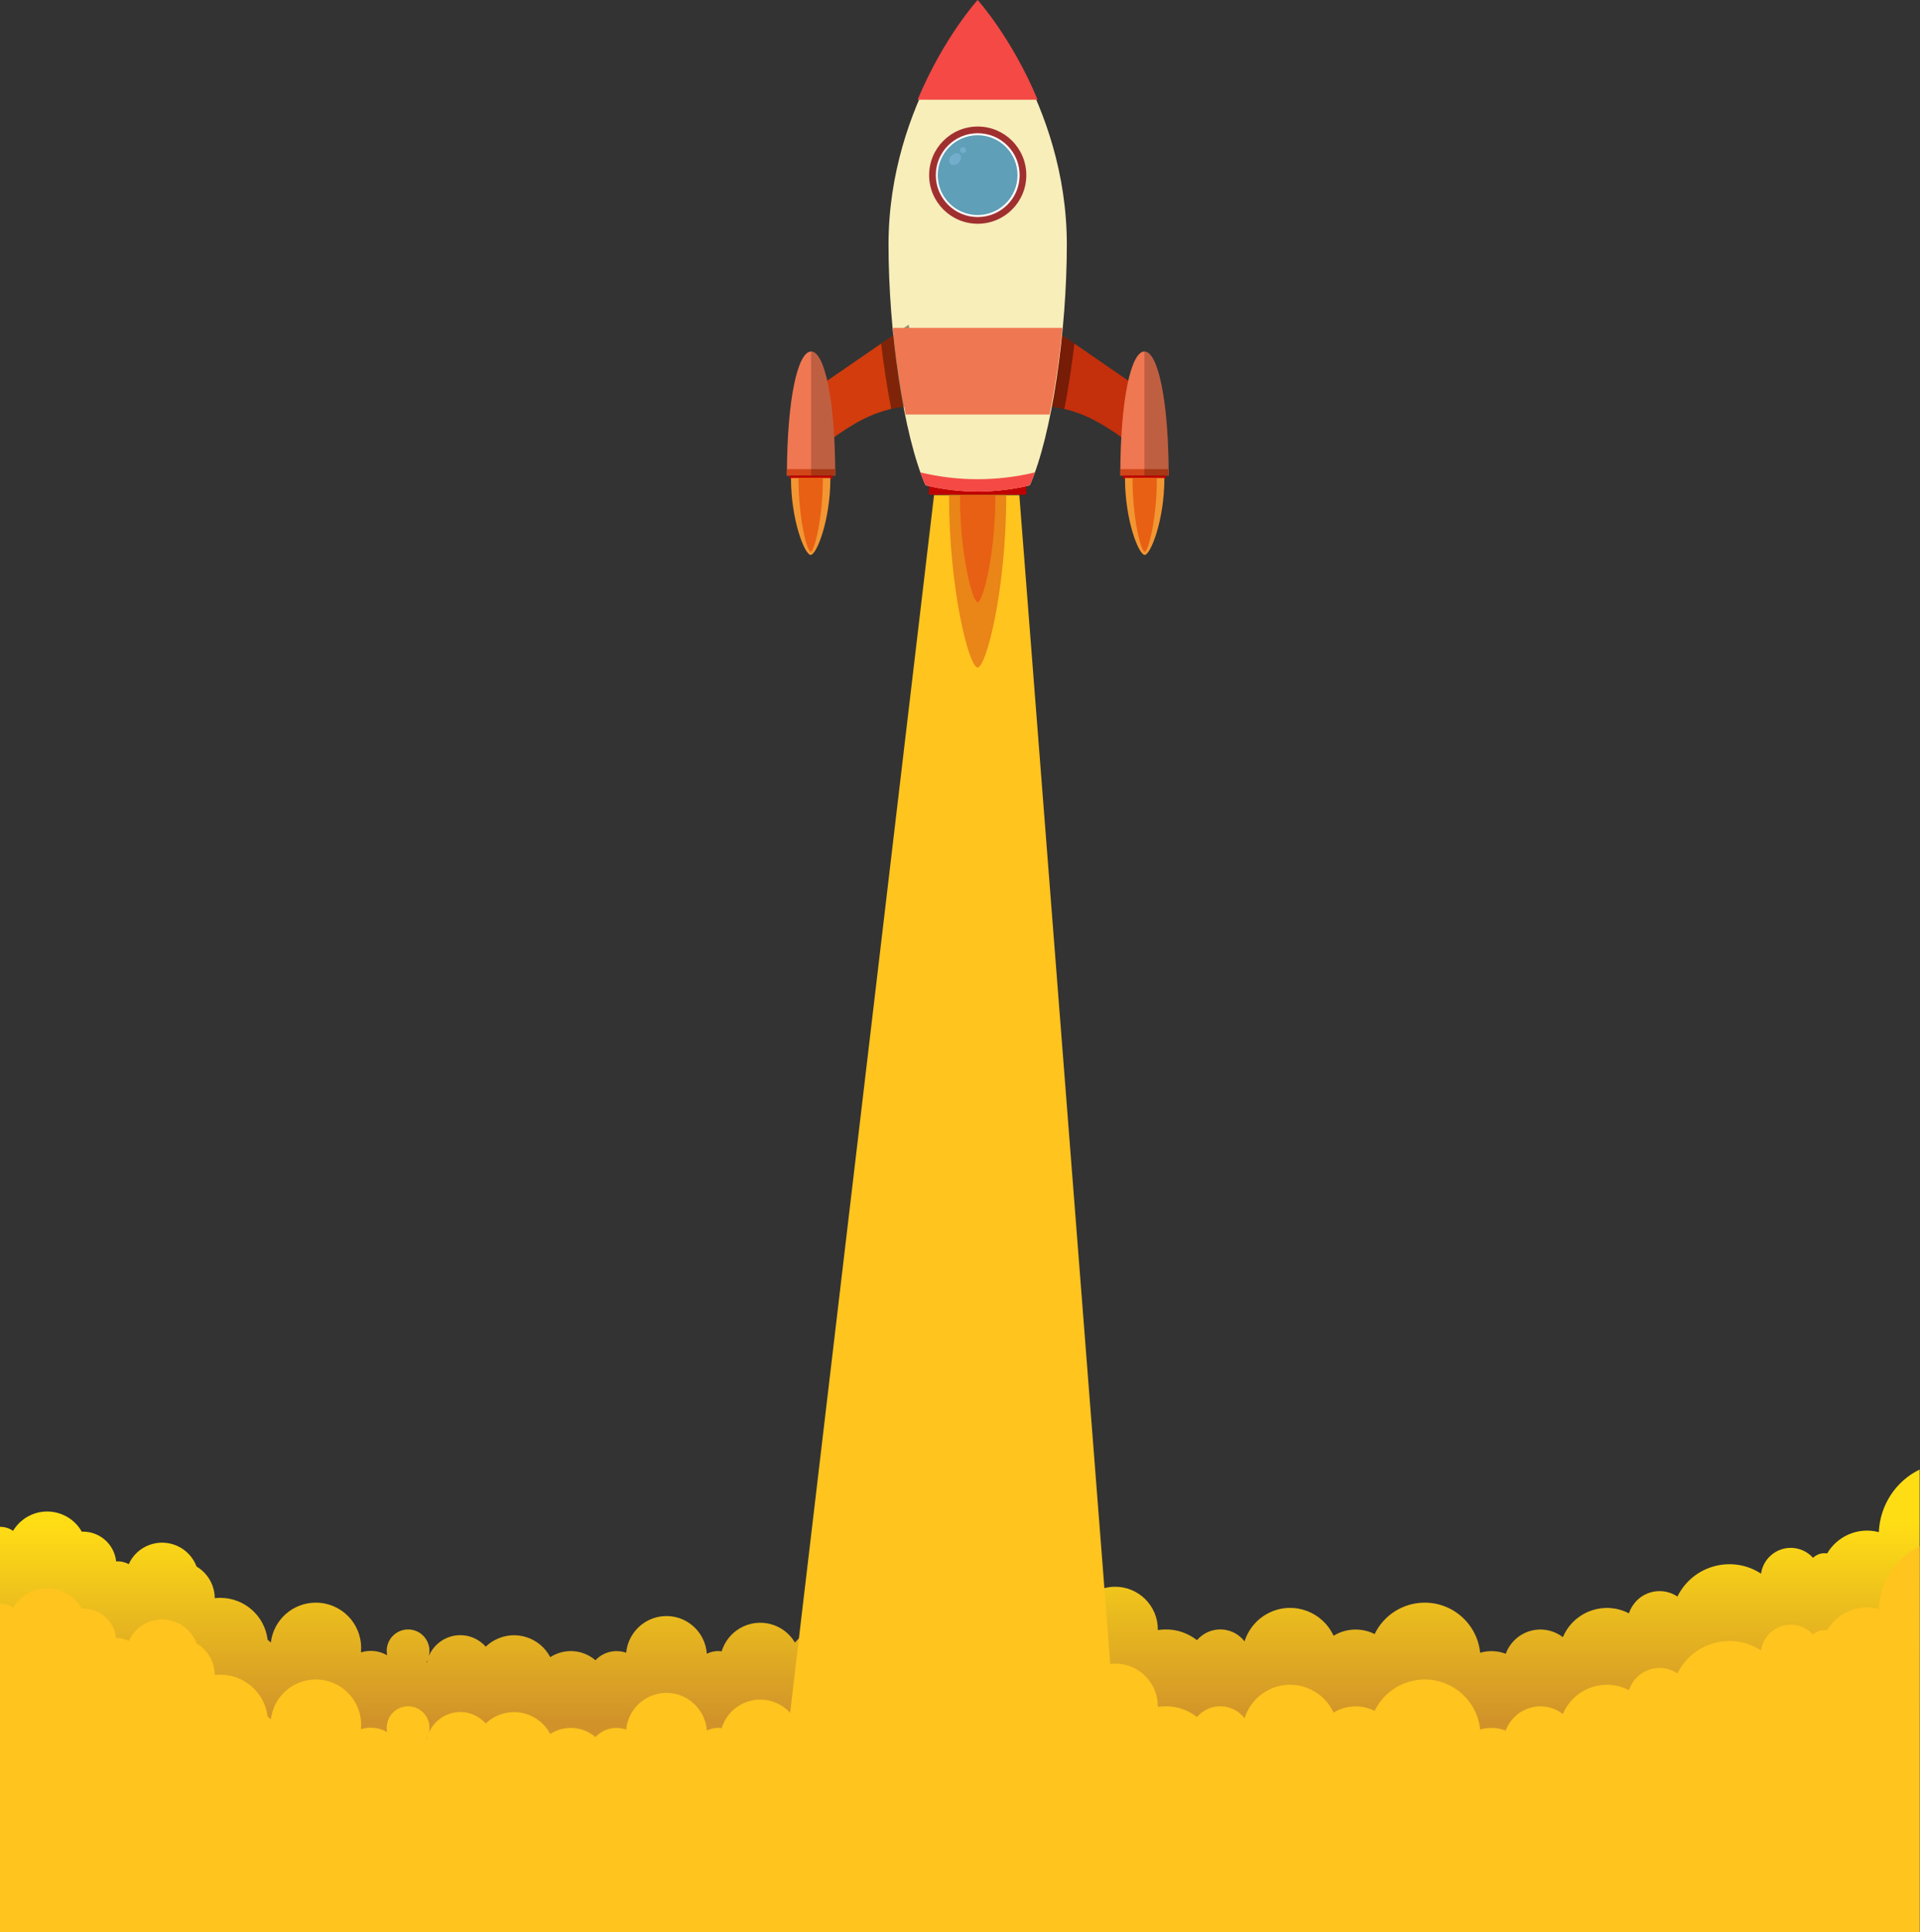 <?xml version="1.0" encoding="utf-8"?>
<!-- Generator: Adobe Illustrator 24.1.1, SVG Export Plug-In . SVG Version: 6.00 Build 0)  -->
<svg version="1.1" id="Layer_1" xmlns="http://www.w3.org/2000/svg" xmlns:xlink="http://www.w3.org/1999/xlink" x="0px" y="0px"
	 viewBox="0 0 1920 1931.5" style="enable-background:new 0 0 1920 1931.5;" xml:space="preserve">
<rect x="0" y="0" width="1920" height="1931.5" fill="#333333" stroke="none"/>
<style type="text/css">
	.st0{fill:url(#Path_11909_1_);}
	.st1{fill:#FFC41E;}
	.st2{fill:#EA8518;}
	.st3{fill:#E86013;}
	.st4{fill:#D33C0D;}
	.st5{fill:#BF0000;}
	.st6{fill:#C42F0C;}
	.st7{opacity:0.4;enable-background:new    ;}
	.st8{fill:#EF7752;}
	.st9{fill:#D14519;}
	.st10{fill:#F7EEBA;}
	.st11{fill:#F44945;}
	.st12{fill:#A03030;}
	.st13{fill:#FFFFFF;}
	.st14{fill:#5F9FB7;}
	.st15{fill:#72AECC;}
	.st16{opacity:0.2;enable-background:new    ;}
	.st17{fill:#F39632;}
</style>
<g id="Group_3183" transform="translate(-1407.062 -192.647)">
	
		<linearGradient id="Path_11909_1_" gradientUnits="userSpaceOnUse" x1="1727.395" y1="1519.836" x2="1727.395" y2="1519.412" gradientTransform="matrix(1920 0 0 -462.411 -3314232.25 704506.875)">
		<stop  offset="0" style="stop-color:#FFDD15"/>
		<stop  offset="1" style="stop-color:#D19329"/>
	</linearGradient>
	<path id="Path_11909" class="st0" d="M3285.9,1724.4c-20.1-5.3-41.2,3.5-51.7,21.3c-5.1-0.9-10.4,0.8-14.1,4.4
		c-11-12.3-30-13.4-42.3-2.3c-5.3,4.7-8.7,11.1-9.7,18.1c-26.8-17.5-62.7-9.9-80.2,16.9c-1.3,1.9-2.4,3.9-3.4,6
		c-14.8-9.9-34.9-5.9-44.7,9c-1.6,2.4-2.9,5-3.8,7.8c-23.4-12.2-52.2-3.1-64.4,20.3c-0.6,1.2-1.1,2.3-1.7,3.5
		c-16.1-12.4-39.3-9.4-51.7,6.8c-2.3,3-4.1,6.3-5.4,9.8c-8.2-3.1-17.2-3.5-25.6-1c-3.1-30.6-30.4-52.9-61-49.8
		c-19.2,1.9-36.1,13.7-44.5,31.1c-13.1-6.6-28.6-5.9-41.1,1.7c-11-24-39.4-34.5-63.3-23.5c-12.3,5.6-21.6,16.2-25.7,29.1
		c-10.4-13.4-29.6-15.9-43-5.5c-1.7,1.3-3.2,2.7-4.6,4.3c-8.9-7-19.9-10.8-31.2-10.7c-2.7,0-5.3,0.2-7.9,0.6c0-0.2,0-0.4,0-0.6
		c0-23.6-19.1-42.7-42.7-42.7c-17.1,0-32.5,10.2-39.3,25.9c-7.3-5.9-17.6-6.4-25.4-1.2c-6.2-16.3-24.5-24.5-40.9-18.3
		c-9.9,3.8-17.2,12.3-19.6,22.6c-5.7-30.4-35-50.4-65.4-44.6c-23.2,4.4-41.2,22.8-44.9,46.1c-8.3,2.8-14.3,10-15.5,18.6
		c-6-1.3-12.2-0.7-17.8,1.8c-15.6-12.6-38.5-10.4-51.4,4.9c-11.3-19.2-36-25.5-55.2-14.2c-8.7,5.1-15.1,13.3-18.1,23
		c-1.1-0.2-2.3-0.2-3.4-0.3c-4,0-7.9,0.9-11.4,2.7c-1.6-22.3-20.9-39.2-43.2-37.6c-19.8,1.4-35.6,16.9-37.5,36.6
		c-10.8-3.8-22.9-0.9-30.7,7.5c-12.7-11-31.1-12.2-45.2-3.1c-10.4-19.9-35-27.7-55-17.3c-3.5,1.8-6.7,4.1-9.5,6.8
		c-12.5-14.1-34-15.4-48.1-2.9c-3.8,3.4-6.8,7.5-8.8,12.2c2.8-11.4-4.1-23-15.6-25.9c-11.4-2.8-23,4.1-25.9,15.6
		c-0.8,3.1-0.8,6.4-0.2,9.6c-7.9-4.6-17.4-5.6-26.2-2.9c0.1-1.4,0.2-2.9,0.2-4.4c0-25-20.2-45.3-45.3-45.3c-23,0-42.3,17.1-45,39.9
		c-1-1-2-1.9-3.2-2.7c-2.9-24-23.2-42-47.4-42c-1.8,0-3.7,0.1-5.5,0.3c-0.1-13-7-25-18.2-31.6c-7.1-19-28.2-28.6-47.2-21.6
		c-9.2,3.4-16.6,10.3-20.6,19.2c-3.4-1.8-7.2-2.8-11-2.8c-0.6,0-1.1,0-1.6,0.1c-1.8-17-16.1-29.8-33.2-29.8c-0.4,0-0.7,0-1.1,0.1
		c-10.8-19.1-35.1-25.9-54.2-15.1c-6,3.4-11,8.3-14.6,14.2c-3.8-2.6-8.2-4-12.8-4c-0.2,0-0.4,0-0.6,0v405.1h1920v-462.4
		C3302.8,1673.4,3287,1697.5,3285.9,1724.4z M1834.1,1854.6h-0.7c0.5-0.8,1-1.6,1.4-2.5C1834.4,1852.9,1834.2,1853.7,1834.1,1854.6
		L1834.1,1854.6z M2294.1,1854.6h-0.1l0,0C2294,1854.6,2294.1,1854.6,2294.1,1854.6c1.6,0,3.2-0.2,4.8-0.5c0.1,0.2,0.3,0.3,0.4,0.5
		H2294.1z M2389.3,1854.6h-4.6c1.7-2,3.2-4,4.6-6.2V1854.6z M2397.1,1828.5c0.2-1.4,0.5-2.7,0.6-4.1c0.4,1.4,0.9,2.8,1.6,4.1H2397.1
		z"/>
	<g id="Group_3182" transform="translate(2179.493 827.276)">
		<path id="Path_11910" class="st1" d="M353.3,1227.3H0L161.6-139.6h85.3L353.3,1227.3z"/>
		<path id="Path_11911" class="st2" d="M205.2,32.7c8.5,0,28.6-77.2,28.6-172.3h-57.2C176.6-44.4,196.7,32.7,205.2,32.7z"/>
		<path id="Path_11912" class="st3" d="M205.2-32.6c5.3,0,17.8-47.9,17.8-107h-35.5C187.5-80.5,200-32.6,205.2-32.6z"/>
	</g>
	<g id="Group_3349" transform="translate(4)">
		<g id="Group_3181" transform="translate(2189.983 192.647)">
			<g id="Group_3180">
				<path id="Path_11895" class="st4" d="M121.7,324.6L15.6,397.6v71.9c0,0,8.7-20.1,51.3-45.3c42.8-25.4,74.1-16.6,74.1-16.6
					L121.7,324.6z"/>
				<rect id="Rectangle_511" x="142.1" y="479.9" class="st5" width="97.2" height="14.7"/>
				<path id="Path_11896" class="st6" d="M260,324.6l106.2,73.1v71.9c0,0-8.7-20.1-51.3-45.3c-42.8-25.4-74.1-16.6-74.1-16.6
					L260,324.6z"/>
				<path id="Path_11897" class="st7" d="M287.5,343.5c-2.7,22.7-6.1,44.9-10.1,65.4c-22.4-5.2-36.6-1.2-36.6-1.2l19.2-83.1
					L287.5,343.5z"/>
				<path id="Path_11898" class="st8" d="M357.5,351.4c13.3,0,24.2,47.9,24.2,124.1h-48.3C333.3,399.3,344.2,351.4,357.5,351.4z"/>
				<path id="Path_11899" class="st9" d="M381.7,475.5h-48.3c0-2.2,0-4.4,0-6.5h48.3C381.7,471.2,381.7,473.3,381.7,475.5z"/>
				<rect id="Rectangle_512" x="336.1" y="475.5" class="st5" width="42.9" height="3.1"/>
				<path id="Path_11900" class="st10" d="M101.6,244.5c0,86.1,14.7,189.9,37,240.7c34.3,8.3,70,8.3,104.3,0
					c22.3-50.8,37-154.6,37-240.7c0-143.1-89.2-241.3-89.2-241.3S101.6,101.4,101.6,244.5z"/>
				<path id="Path_11901" class="st11" d="M190.7,479.1c-19.3,0-38.5-2.3-57.3-6.8c1.7,4.7,3.4,9,5.1,13c34.3,8.3,70,8.3,104.3,0
					c1.8-4,3.5-8.4,5.1-13C229.3,476.8,210.1,479.1,190.7,479.1z"/>
				<path id="Path_11902" class="st7" d="M94.2,343.5c2.7,22.7,6.1,44.9,10.1,65.4c22.4-5.2,36.6-1.2,36.6-1.2l-19.2-83.1
					L94.2,343.5z"/>
				<path id="Path_11903" class="st11" d="M190.7,0c0,0-34,37.4-60,99.7h120C224.7,37.4,190.7,0,190.7,0z"/>
				<circle id="Ellipse_1752" class="st12" cx="190.8" cy="175.1" r="48.6"/>
				<path id="Path_11904" class="st8" d="M118.7,414.4h144c5.8-28.6,10.1-57.5,12.8-86.6H105.9C108.7,356.8,112.9,385.7,118.7,414.4
					z"/>
				<circle id="Ellipse_1753" class="st13" cx="190.8" cy="175.1" r="41.9"/>
				<circle id="Ellipse_1754" class="st14" cx="190.7" cy="175.1" r="39.9"/>
				
					<ellipse id="Ellipse_1755" transform="matrix(0.716 -0.699 0.699 0.716 -63.337 162.619)" class="st15" cx="168" cy="159.1" rx="6.7" ry="5.1"/>
				<path id="Path_11905" class="st8" d="M24.2,351.4C10.8,351.4,0,399.3,0,475.5h48.3C48.3,399.3,37.5,351.4,24.2,351.4z"/>
				<circle id="Ellipse_1756" class="st15" cx="176.1" cy="150.1" r="3"/>
				<path id="Path_11906" class="st9" d="M0,475.5h48.3c0-2.2,0-4.4,0-6.5H0C0,471.2,0,473.3,0,475.5z"/>
				<rect id="Rectangle_513" x="2.7" y="475.5" class="st5" width="42.9" height="3.1"/>
				<path id="Path_11907" class="st16" d="M24.2,351.4v124.1h24.2C48.3,399.3,37.5,351.4,24.2,351.4z"/>
				<path id="Path_11908" class="st16" d="M357.5,351.4v124.1h24.2C381.7,399.3,370.9,351.4,357.5,351.4L357.5,351.4z"/>
			</g>
		</g>
		<g id="Group_3350" transform="translate(2194.049 670.528)">
			<path id="Path_12186" class="st17" d="M19.7,76.9c5.8,0,19.7-34.4,19.7-76.9H0C0,42.5,13.8,76.9,19.7,76.9z"/>
			<path id="Path_12185" class="st3" d="M19.7,73.7c3.6,0,12.2-33,12.2-73.7H7.5C7.5,40.7,16,73.7,19.7,73.7z"/>
		</g>
		<g id="Group_3351" transform="translate(2528.049 670.528)">
			<path id="Path_12186-2" class="st17" d="M19.7,76.9c5.8,0,19.7-34.4,19.7-76.9H0C0,42.5,13.8,76.9,19.7,76.9z"/>
			<path id="Path_12185-2" class="st3" d="M19.7,73.7c3.6,0,12.2-33,12.2-73.7H7.5C7.5,40.7,16,73.7,19.7,73.7z"/>
		</g>
	</g>
	<path id="Path_11913" class="st1" d="M3285.9,1801.2c-20.1-5.3-41.2,3.5-51.7,21.3c-5.1-0.9-10.4,0.8-14.1,4.4
		c-11-12.3-30-13.4-42.3-2.3c-5.3,4.7-8.7,11.1-9.7,18.1c-26.8-17.5-62.7-9.9-80.2,16.9c-1.3,1.9-2.4,3.9-3.4,6
		c-14.8-9.9-34.9-5.9-44.7,9c-1.6,2.4-2.9,5-3.8,7.8c-23.4-12.2-52.2-3.1-64.4,20.3c-0.6,1.2-1.1,2.3-1.7,3.5
		c-16.1-12.4-39.3-9.4-51.7,6.8c-2.3,3-4.1,6.3-5.4,9.8c-8.2-3.1-17.2-3.5-25.6-1c-3.1-30.6-30.4-52.9-61-49.8
		c-19.2,1.9-36.1,13.7-44.5,31.1c-13.1-6.6-28.6-5.9-41.1,1.7c-11-24-39.4-34.5-63.3-23.5c-12.3,5.6-21.6,16.2-25.7,29.1
		c-10.4-13.4-29.6-15.9-43-5.5c-1.7,1.3-3.2,2.7-4.6,4.3c-8.9-7-19.9-10.8-31.2-10.7c-2.7,0-5.3,0.2-7.9,0.6c0-0.2,0-0.4,0-0.6
		c0-23.6-19.1-42.7-42.7-42.7c-17.1,0-32.5,10.2-39.3,25.9c-7.3-5.9-17.6-6.4-25.4-1.2c-6.2-16.3-24.5-24.5-40.9-18.3
		c-9.9,3.8-17.2,12.3-19.6,22.6c-5.7-30.4-35-50.4-65.4-44.6c-23.2,4.4-41.2,22.8-44.9,46.1c-8.3,2.8-14.3,10-15.5,18.6
		c-6-1.3-12.2-0.7-17.8,1.8c-15.6-12.6-38.5-10.4-51.4,4.9c-11.3-19.2-36-25.5-55.2-14.2c-8.7,5.1-15.1,13.3-18.1,23
		c-1.1-0.2-2.3-0.2-3.4-0.3c-4,0-7.9,0.9-11.4,2.7c-1.6-22.3-20.9-39.2-43.2-37.6c-19.8,1.4-35.6,16.9-37.5,36.6
		c-10.8-3.8-22.9-0.9-30.7,7.5c-12.7-11-31.1-12.2-45.2-3.1c-10.4-19.9-35-27.7-55-17.3c-3.5,1.8-6.7,4.1-9.5,6.8
		c-12.5-14.1-34-15.4-48.1-2.9c-3.8,3.4-6.8,7.5-8.8,12.2c2.8-11.4-4.1-23-15.6-25.9c-11.4-2.8-23,4.1-25.9,15.6
		c-0.8,3.1-0.8,6.4-0.2,9.6c-7.9-4.6-17.4-5.6-26.2-2.9c0.1-1.4,0.2-2.9,0.2-4.4c0-25-20.2-45.3-45.3-45.3c-23,0-42.3,17.1-45,39.9
		c-1-1-2-1.9-3.2-2.7c-2.9-24-23.2-42-47.4-42c-1.8,0-3.7,0.1-5.5,0.3c-0.1-13-7-25-18.2-31.6c-7.1-19-28.2-28.6-47.2-21.6
		c-9.2,3.4-16.6,10.3-20.6,19.2c-3.4-1.8-7.2-2.8-11-2.8c-0.6,0-1.1,0-1.6,0.1c-1.8-17-16.1-29.8-33.2-29.8c-0.4,0-0.7,0-1.1,0.1
		c-10.8-19.1-35.1-25.9-54.2-15.1c-6,3.4-11,8.3-14.6,14.2c-3.8-2.6-8.2-4-12.8-4c-0.2,0-0.4,0-0.6,0v328.3h1920v-385.6
		C3302.8,1750.2,3287,1774.3,3285.9,1801.2z M1834.1,1931.4h-0.7c0.5-0.8,1-1.6,1.4-2.5C1834.4,1929.7,1834.2,1930.5,1834.1,1931.4
		L1834.1,1931.4z"/>
</g>
</svg>
